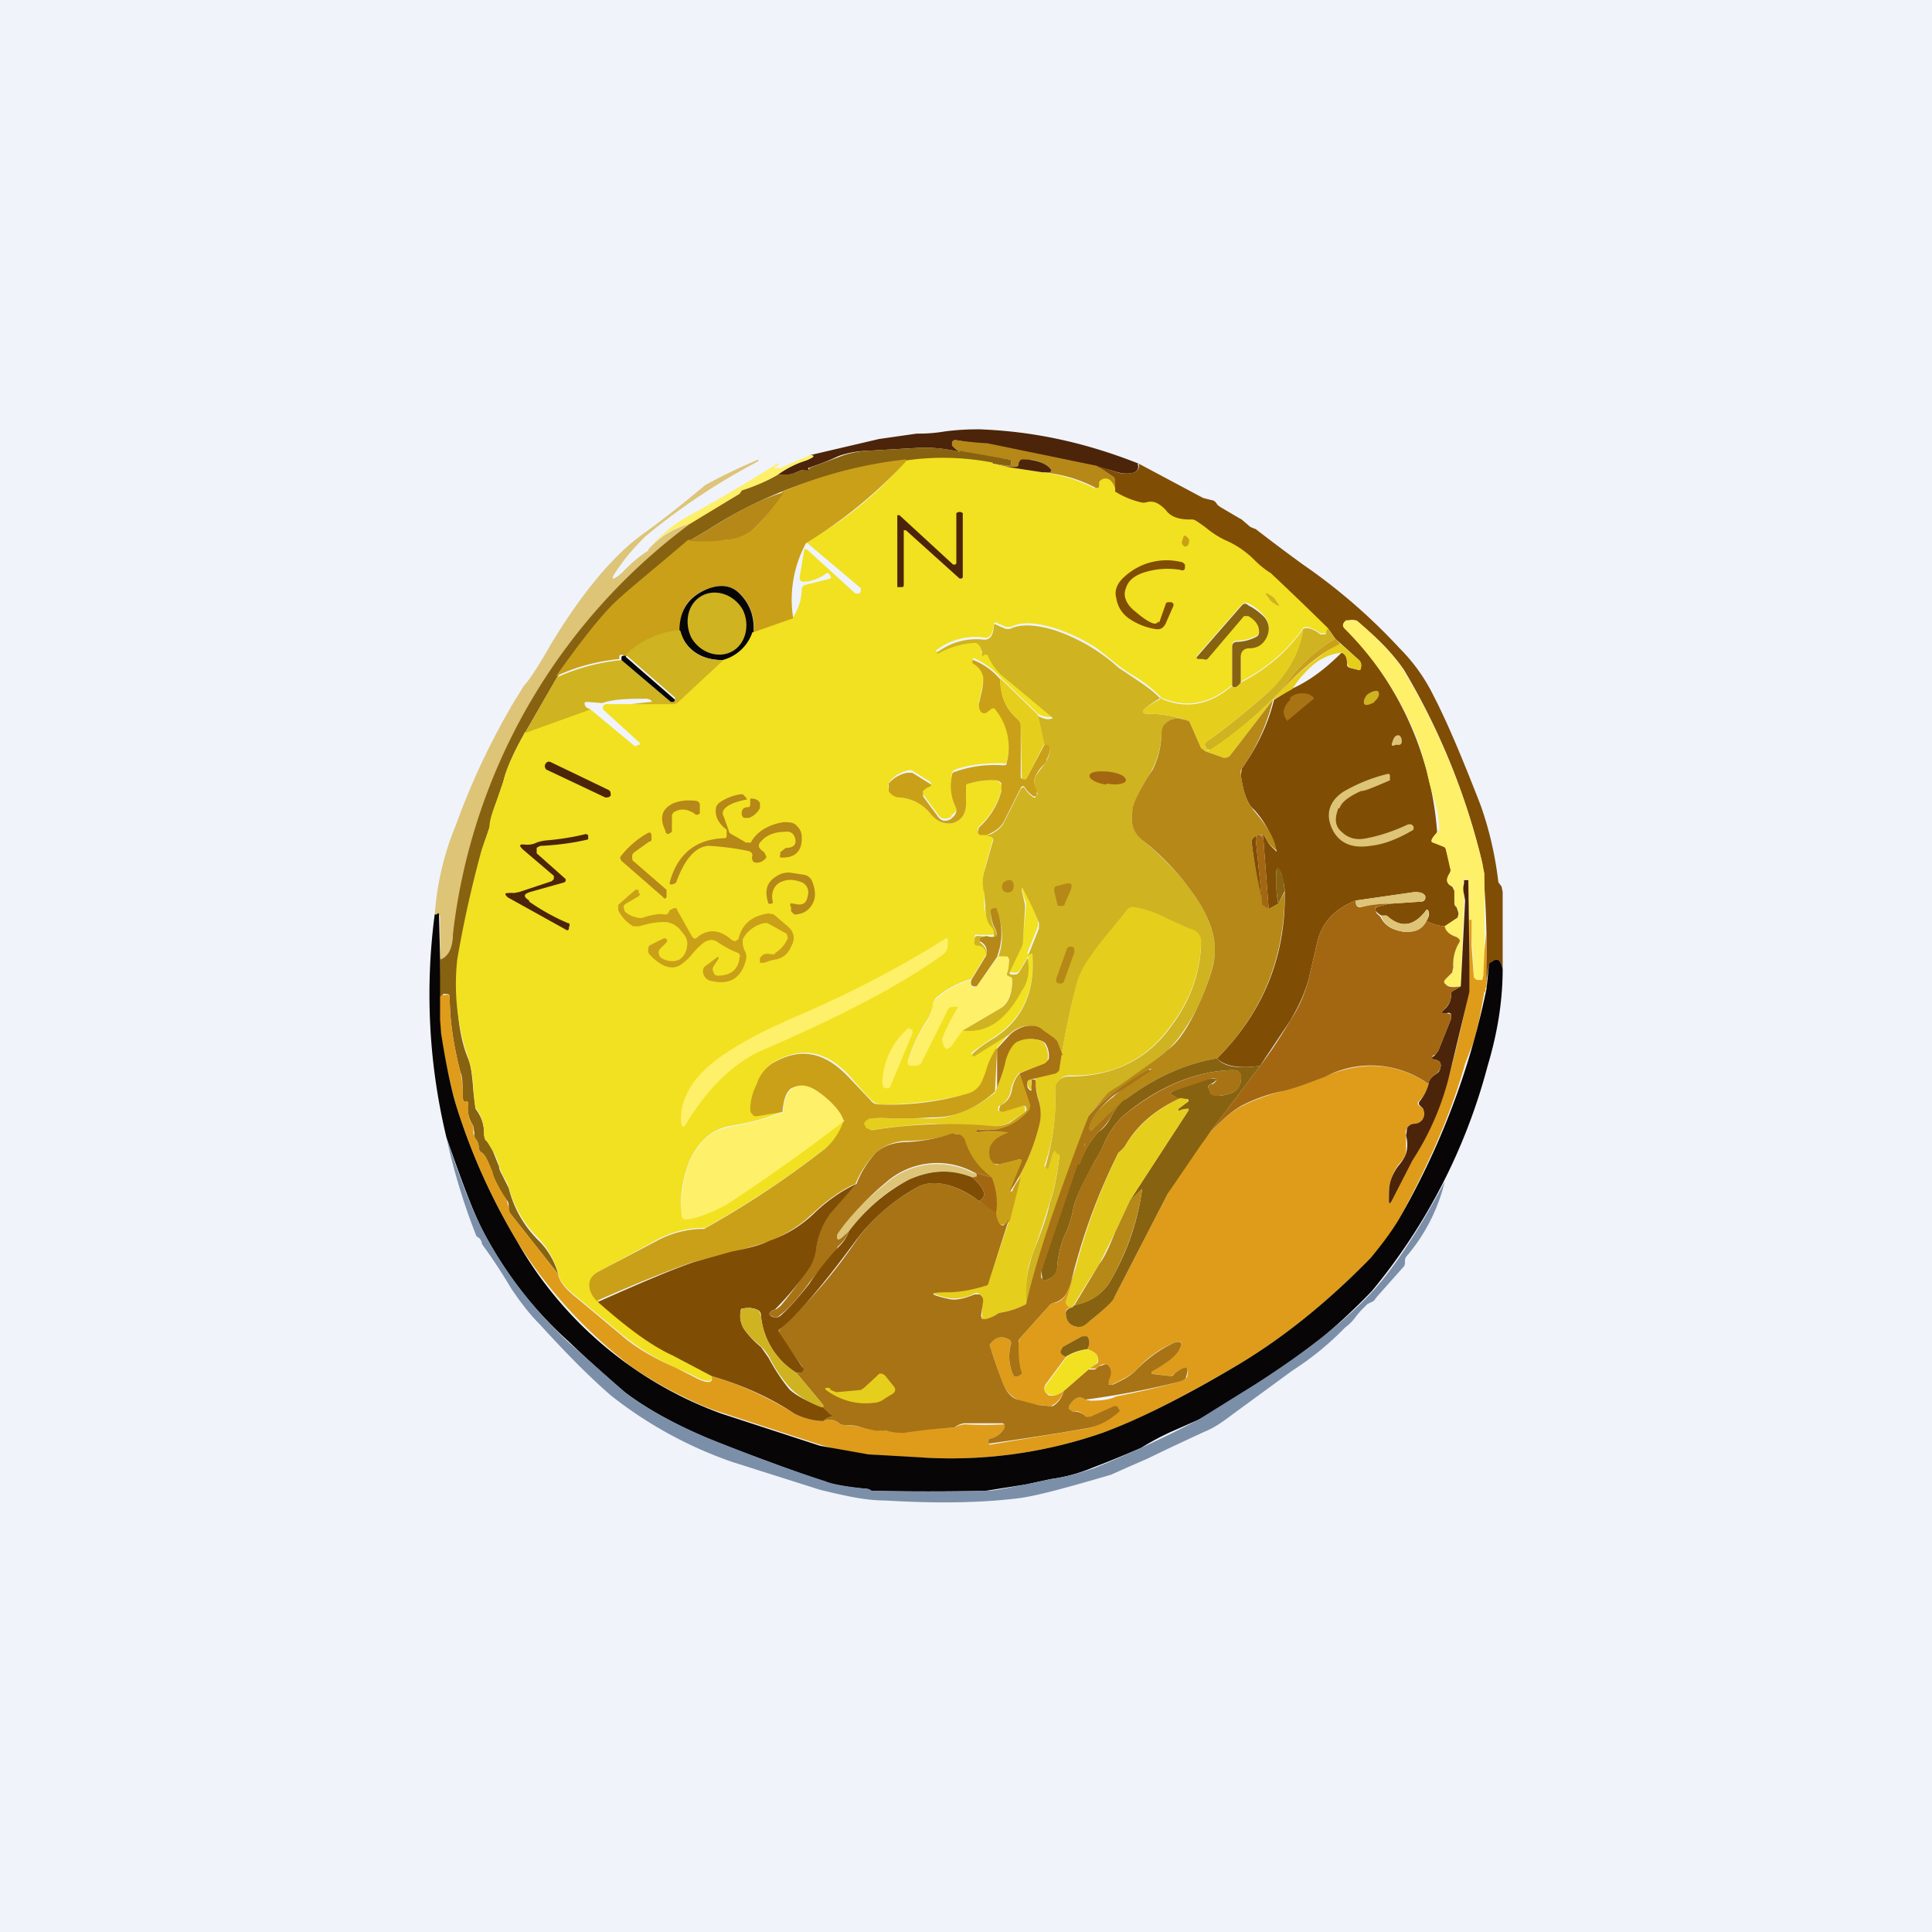 <!-- by TradingView --><svg width="18" height="18" viewBox="0 0 18 18" xmlns="http://www.w3.org/2000/svg"><path fill="#F0F3FA" d="M0 0h18v18H0z"/><path d="M10.6 4.32c.02.07-.03.1-.14.09a.6.6 0 0 1-.11-.03 26.58 26.58 0 0 0-1.33-.26L8.9 4.1c-.01 0-.03.01-.03.03v.02l.03.03.04.03a1.55 1.55 0 0 0-.34-.04l-.52.03a.85.85 0 0 0-.27.05 2.41 2.41 0 0 1-.28.11v.01c.02.01.02.02 0 .02l-.06-.01-.05.02a.27.27 0 0 1-.17.02.9.9 0 0 1 .26-.13c.07-.03.09-.04.04-.05l.64-.15.35-.05c.06 0 .14 0 .26-.02.15-.02.26-.02.33-.02.52.02 1 .13 1.48.32Z" fill="#4C2409"/><path d="m10.22 4.34.15.1.03.04v.1c-.03-.09-.07-.12-.12-.1-.02 0-.03 0-.03.03l-.01.03c-.01.01-.02.02-.04 0a1.3 1.3 0 0 0-.49-.14h.07c.02-.01.02-.02 0-.04a.3.3 0 0 0-.26-.07c-.02 0-.03 0-.03.03 0 .02-.01.03-.03.03h-.08l-.13-.03.15.02c.01 0 .02 0 .02-.02V4.3c0-.01 0-.02-.02-.02l-.46-.07a.53.53 0 0 1-.04-.03l-.03-.03v-.02c0-.02.02-.03.03-.03a3.42 3.42 0 0 0 .3.03l1.02.21Z" fill="#B58818"/><path d="m8.94 4.2.46.08c.01 0 .02 0 .02.02v.02c0 .01 0 .02-.02.02l-.15-.02a2.26 2.26 0 0 0-.8-.02 4.1 4.1 0 0 0-1.86.64l-.17.1c-.35.3-.59.49-.7.6-.13.13-.3.36-.53.67l-.3.52c0 .02-.02.03-.03.05-.1.18-.15.32-.17.4l-.06.18-.07.25-.07.21a10.42 10.42 0 0 0-.22 1.02c-.03.4 0 .7.09.92.03.07.04.17.05.3a3.52 3.52 0 0 0 .02.17c.06.08.08.15.08.24l.01.05c.02.01.04.05.07.1l.06.15c0 .03.02.06.04.1l.05.1a1.03 1.03 0 0 0 .28.49c.09.09.15.2.18.31l-.45-.57a.07.07 0 0 1-.01-.05c0-.03 0-.05-.02-.07a1.3 1.3 0 0 1-.14-.26c-.03-.1-.06-.16-.09-.18a.06.06 0 0 1-.03-.05.12.12 0 0 0-.03-.08.06.06 0 0 1-.01-.05l-.01-.07a.29.29 0 0 1-.05-.2c0-.02 0-.03-.02-.03h-.02l-.01-.03v-.03c0-.1 0-.17-.02-.21-.06-.23-.1-.47-.1-.7 0-.03-.02-.03-.04-.03h-.02l-.04.05v.2l.01-.58c.07-.02.11-.1.12-.24 0-.12 0-.2.02-.25l.1-.49a4.25 4.25 0 0 1 .2-.58c.05-.15.1-.29.17-.42l.21-.41a5.55 5.55 0 0 1 1.5-1.66l.47-.28.02-.03c0-.02.02-.02.04-.02.1-.03.2-.07.3-.13.06.01.12 0 .17-.02l.05-.02h.07v-.02l.27-.1a.85.85 0 0 1 .27-.06l.52-.03c.1 0 .22.01.34.04Z" fill="#876210"/><path d="M6.04 5.12a.78.78 0 0 1 .39-.24A5.55 5.55 0 0 0 4.22 8.7c0 .14-.05.22-.12.24v-.4c-.01-.02-.02-.03-.03-.02l-.02.01a2.67 2.67 0 0 1 .2-.85 6.74 6.74 0 0 1 .55-1.16.34.34 0 0 1-.03.05c-.02.02-.03.02 0 0l.11-.18c.05-.05.14-.19.26-.4.28-.46.56-.8.83-1 .14-.1.35-.26.6-.47a4.99 4.99 0 0 1 .5-.24l-.01.02c-.4.21-.75.45-1.05.7-.1.1-.2.21-.3.37 0 .02 0 .03.01.02a.32.32 0 0 0 .1-.08c.07-.07.14-.13.22-.18Z" fill="#DDC477"/><path d="M7.55 4.24c.05 0 .03.02-.04.05a.9.9 0 0 0-.26.13 1.62 1.62 0 0 1-.34.15l-.02.03-.46.28a.78.78 0 0 0-.4.24c.12-.13.25-.24.38-.31a15.07 15.07 0 0 0 .83-.49c.02 0 .03 0 0 .02h-.02v.02h.05l.28-.12Z" fill="#FEF068"/><path d="m9.25 4.32.13.03.33.05c.17.02.33.07.49.15l.04-.01V4.5c0-.02.02-.03.04-.04.05-.01.09.02.11.1.07.05.15.09.24.11a.1.1 0 0 0 .05 0c.07-.02.12 0 .18.07.05.07.13.1.23.09h.05l.1.08c.06.05.12.09.17.11.1.05.2.1.27.18.03.04.08.08.16.13l.16.12.37.4c0 .02 0 .04-.02.05h-.05c-.07-.05-.12-.07-.16-.05-.15.22-.35.38-.58.5v-.24c0-.05.03-.08.08-.08.08 0 .13-.04.16-.1.03-.06.03-.13-.02-.19a.48.48 0 0 0-.15-.12c-.02-.01-.04 0-.06.01l-.41.47c-.02.02-.01.03.01.03h.08l.34-.4h.04c.07.04.1.09.1.14 0 .02 0 .04-.02.05a.4.4 0 0 1-.18.05c-.04 0-.05.02-.05.05v.36c-.21.18-.43.22-.66.12a1.24 1.24 0 0 0-.25-.2 1.5 1.5 0 0 1-.15-.1l-.2-.16a1.67 1.67 0 0 0-.4-.19c-.17-.05-.3-.06-.4-.01h-.05l-.09-.04c-.01 0-.02 0-.02.02-.01.09-.04.13-.09.12a.6.6 0 0 0-.45.12v.01h.02c.1-.05.21-.1.33-.1l.05.01c.02.03.03.06.02.1l.01.01.02-.01h.03c.04.1.09.15.13.18l.49.38v.03c-.04.02-.1.01-.15-.02l-.35-.34a.73.73 0 0 0-.25-.18l-.01.02v.01c.06.03.09.08.1.13 0 .03 0 .09-.02.16l-.02.09c0 .04 0 .07.03.08h.04l.04-.03c.02-.02.04-.01.05 0 .11.15.15.3.1.5 0 .02-.01.03-.04.02-.15 0-.3.01-.44.06a.05.05 0 0 0-.03.03c-.02.1 0 .2.03.29.02.04.01.08-.03.1l-.01.02c-.05.03-.09.02-.12-.02L8.6 7.4v-.05a.14.14 0 0 1 .06-.04c.02 0 .02-.02 0-.03l-.16-.1a.06.06 0 0 0-.05 0 .3.3 0 0 0-.16.1c-.02.03-.02.06 0 .1.02.02.05.04.1.05a.4.4 0 0 1 .27.14c.06.08.13.11.21.1.08-.02.13-.08.13-.18v-.16c0-.02.01-.03.03-.03a.7.7 0 0 1 .25-.03c.02 0 .03.02.04.03.02.02.02.04.01.06a.7.7 0 0 1-.21.34.04.04 0 0 0-.01.04c0 .01 0 .02.02.03h.06c.05 0 .07.02.06.05l-.08.29a.37.37 0 0 0 0 .19v.11c0 .1.03.17.07.21.02.02.02.04.02.07 0 .02-.01.02-.03.02h-.12c-.02-.01-.03 0-.03.02v.02c0 .03 0 .04.03.04.05 0 .08.04.08.1l-.14.23a.9.9 0 0 0-.31.16.11.11 0 0 0-.04.05l-.01.05a.48.48 0 0 1-.05.12c-.08.12-.14.25-.18.38 0 .02 0 .04.03.04h.03c.03 0 .06 0 .07-.04l.24-.48.04-.03h.06v.01a2.02 2.02 0 0 0-.15.3c.01.1.05.1.1.02l.09-.12c.22.03.4-.09.55-.37a.48.48 0 0 0 .06-.27c0-.03 0-.04-.02 0l-.06.1a.05.05 0 0 1-.06.02h-.01c-.03 0-.03-.01-.02-.03l.1-.23a.1.1 0 0 0 .02-.04l.03-.32v-.03a.6.6 0 0 1-.04-.14c0-.03 0-.03.02 0 .03.04.07.14.13.31v.05l-.1.25.01.01h.02c.01-.02.02-.02.02 0 .02.34-.09.59-.34.76a3.8 3.8 0 0 0-.23.16l.01.02h.02l.32-.2-.11.13a.77.77 0 0 0-.08.16.9.9 0 0 1-.06.17.2.2 0 0 1-.13.1c-.28.07-.55.1-.81.1a.14.14 0 0 1-.1-.05 3.6 3.6 0 0 1-.18-.2c-.22-.25-.46-.3-.73-.14-.06.04-.1.1-.14.19a.74.74 0 0 0-.06.24c0 .02 0 .03.02.04l.04.02.24-.04c-.08.04-.25.1-.5.14-.16.03-.28.13-.37.31-.06.15-.1.32-.08.5 0 .02 0 .03.02.04l.05.01c.13-.03.24-.08.33-.13a17.76 17.76 0 0 0 1.12-.79.6.6 0 0 1-.17.26 8.92 8.92 0 0 1-1.13.75h-.03a.94.94 0 0 0-.4.1l-.53.29c-.07.03-.1.07-.1.13-.01.05.01.1.06.15.25.23.48.4.7.51l.36.19c.02.07-.04.08-.18 0l-.16-.07a2.3 2.3 0 0 1-.5-.31l-.42-.35c-.1-.08-.16-.15-.17-.22a.78.78 0 0 0-.18-.32 1.03 1.03 0 0 1-.28-.48.48.48 0 0 0-.05-.1.45.45 0 0 1-.04-.1.54.54 0 0 0-.06-.14 1.4 1.4 0 0 0-.07-.11.07.07 0 0 1-.01-.05.37.37 0 0 0-.08-.24 3.5 3.5 0 0 1-.02-.17.94.94 0 0 0-.05-.3 2.11 2.11 0 0 1-.1-.91 10.42 10.42 0 0 1 .23-1.03l.07-.2c0-.07.03-.15.07-.26l.06-.17c.02-.1.08-.23.17-.4l.03-.06.6-.22.41.34c.01.01.02.02.04 0h.02v-.02l-.33-.3a.03.03 0 0 1-.01-.04s.01-.02.03-.02h.24l.39-.01.04-.02.41-.39a.4.4 0 0 0 .28-.26l.38-.13a.5.5 0 0 0 .08-.26c0-.02.01-.03.03-.04l.24-.06v-.02l-.02-.03H7.7a.37.37 0 0 1-.22.08c-.02 0-.03-.02-.03-.04l.04-.24c0-.03.02-.03.04-.01l.44.4h.04l.01-.02v-.03l-.51-.43a3.2 3.2 0 0 0 .93-.76c.28-.04.55-.03.81.02Z" fill="#F1E120"/><path d="m9.71 4.4-.33-.05h.08c.02 0 .03-.01.03-.03 0-.02.01-.03.03-.04.1 0 .2.02.26.08.02.02.02.03 0 .04H9.7Z" fill="#4C2409"/><path d="M8.44 4.3a4.35 4.35 0 0 1-.93.76 1.1 1.1 0 0 0-.12.7l-.37.13a.42.42 0 0 0-.13-.36c-.07-.07-.16-.09-.28-.05-.2.07-.28.2-.27.4-.2.02-.37.1-.51.24L5.8 6.1c-.02 0-.03 0-.03.02v.02c-.2.02-.4.07-.59.16.22-.31.4-.54.53-.67.11-.11.35-.3.7-.6H6.76c.11-.02.2-.06.26-.1.09-.09.18-.2.27-.35a4.1 4.1 0 0 1 1.15-.3Z" fill="#CAA018"/><path d="M14 9.03c-.02-.09-.05-.11-.1-.07a.07.07 0 0 0-.03.04l-.03.2a7.6 7.6 0 0 0-.03-1.16 6.41 6.41 0 0 0-.73-1.8c-.09-.13-.23-.29-.44-.45 0-.01-.03-.02-.08-.01h-.02c-.03.03-.04.05 0 .08a3.04 3.04 0 0 1 .85 1.9.16.16 0 0 0-.05.06c0 .02 0 .03.02.03l.1.04.01.02.05.18-.01.04c-.04.06-.04.1.02.13l.02.04v.1c0 .02 0 .04.02.05l.02.06-.01.04-.12.08a.4.4 0 0 1-.17-.05c.02-.03.03-.06.02-.09-.01-.02-.02-.02-.03 0-.11.14-.23.16-.36.04h-.05a.21.21 0 0 1-.05-.04c-.01-.02-.01-.03.01-.04l.11-.03.3-.02c.03 0 .04-.02.04-.04 0-.03-.03-.04-.09-.05l-.56.08c-.2.08-.32.21-.36.4l-.07.3c-.03.13-.09.27-.18.42l-.28.42c-.2.03-.34 0-.4-.07.43-.43.64-.95.63-1.55a.57.57 0 0 0-.03-.16c-.03-.08-.05-.08-.05 0 0 .09 0 .18.02.27l-.09.05-.05-.66c0-.02-.01-.03-.03-.02h-.02c-.02 0-.02.01-.02.03l.06.6a5.65 5.65 0 0 1-.1-.58c.01-.05.05-.06.1-.06.02 0 .03.02.04.04a.3.3 0 0 0 .08.1c.01.02.02.01.01 0a.91.91 0 0 0-.2-.37l-.03-.03c-.05-.06-.08-.16-.1-.3l.01-.06c.14-.2.24-.4.3-.64l.16-.1c.18-.08.33-.2.47-.34.04.02.05.05.05.1 0 .02 0 .03.02.04l.08.02c.02 0 .03 0 .03-.02 0-.03 0-.06-.03-.08a19.01 19.01 0 0 0-.21-.19l-.07-.1a31.02 31.02 0 0 0-.53-.51c-.08-.05-.13-.1-.16-.13a.87.87 0 0 0-.27-.18.85.85 0 0 1-.17-.11 1.3 1.3 0 0 0-.1-.07.08.08 0 0 0-.05-.01c-.1 0-.18-.02-.23-.09-.06-.06-.11-.09-.18-.07a.1.1 0 0 1-.05 0 .79.79 0 0 1-.24-.1v-.1a.06.06 0 0 0-.02-.04l-.15-.1.13.04a.6.6 0 0 0 .1.03c.12.01.17-.02.16-.09l.6.32.08.02c.02 0 .04.02.05.04a.2.2 0 0 0 .04.03l.17.1a.1.1 0 0 1 .03.02l.07.06.05.02a17.72 17.72 0 0 0 .44.33 5.37 5.37 0 0 1 .9.78c.14.14.24.29.31.43.14.27.28.61.44 1.02.08.22.14.47.17.73l.03.04.01.05v.72Z" fill="#804D05"/><path d="M7.3 4.59c-.1.15-.2.26-.28.34a.48.48 0 0 1-.26.1c-.07.01-.17.02-.31.01h-.03l.17-.1c.3-.19.53-.3.7-.35Z" fill="#B58818"/><path d="M8.4 5.47h-.04V4.8h.02l.5.46h.02l.01-.01v-.47l.02-.01h.02l.02.01v.6l-.01.01h-.02l-.5-.45h-.02v.51c0 .02-.01.02-.02.02Z" fill="#4C2409"/><path d="M11.01 5.05c0 .03.03.05.04.04.02 0 .03-.03.03-.06-.01-.02-.03-.04-.05-.04l-.02.06Z" fill="#CAA018"/><path d="m10.8 5.8.06-.17c0-.01.01-.02.03-.02h.01c.03 0 .04.02.03.04l-.07.16c-.02.04-.05.06-.1.05a.6.6 0 0 1-.23-.09.28.28 0 0 1-.13-.2c-.02-.07.01-.14.08-.2a.58.58 0 0 1 .54-.13l.02.02v.03c0 .02-.02.03-.04.02a.72.72 0 0 0-.33.02c-.1.03-.16.08-.18.15-.03.07 0 .15.09.22.06.05.11.09.17.11.02 0 .03 0 .04-.02Z" fill="#804D05"/><path d="M7.01 5.89a.4.4 0 0 1-.28.26c-.2 0-.34-.1-.4-.27 0-.2.09-.33.28-.4.12-.04.21-.02.28.05.1.1.14.22.13.36Z" fill="#070505"/><path d="M6.44 5.94c.08.14.25.2.38.13s.17-.25.1-.39c-.08-.14-.25-.2-.38-.13s-.17.24-.1.39ZM11.84 5.6c.04.03.07.05.08.04l-.05-.07c-.04-.03-.07-.05-.08-.04l.05.07Z" fill="#CFB320"/><path d="M11.56 6.36c-.03.04-.06.06-.08.03v-.36c0-.03.01-.05.05-.05a.4.4 0 0 0 .18-.05.05.05 0 0 0 .02-.05c0-.05-.03-.1-.1-.14h-.04l-.34.4a.04.04 0 0 1-.04 0h-.04c-.02 0-.03-.01-.01-.03l.41-.47c.02-.02.04-.02.06 0 .06.03.11.07.15.11.05.06.05.13.02.19-.03.06-.08.1-.16.1-.05 0-.08.03-.08.08v.24Z" fill="#876210"/><path d="M13.83 8.13a61.4 61.4 0 0 1 0 .73v.23c0 .01 0 .02-.02.03a.03.03 0 0 1-.03.01h-.02c-.02 0-.03-.02-.03-.04a7.08 7.08 0 0 0-.02-.38v-.14h-.01l-.01.34-.01-.7c0-.01 0-.02-.02-.02h-.01l-.02.03.01.11v.05l-.03.81c-.07.01-.12 0-.14-.02-.02-.01-.02-.03 0-.05l.06-.06a.05.05 0 0 0 .01-.05c0-.07.01-.15.05-.22.02-.03.01-.04-.02-.06-.06-.02-.1-.05-.11-.1l.12-.08a.04.04 0 0 0 .01-.04.13.13 0 0 0-.02-.06.08.08 0 0 1-.02-.05v-.1c0-.02 0-.03-.02-.04-.06-.03-.06-.07-.02-.13a.05.05 0 0 0 0-.04l-.04-.18a.03.03 0 0 0-.02-.02l-.1-.04c-.01 0-.02-.01-.01-.03l.05-.07a.04.04 0 0 0 .02-.04l-.01-.1a.98.98 0 0 0-.05-.2 2.56 2.56 0 0 1-.06-.24l-.07-.24c-.15-.4-.38-.76-.69-1.07-.03-.03-.02-.05.01-.08h.1c.2.17.35.33.44.47a6.41 6.41 0 0 1 .73 1.79l.02.1Z" fill="#FEF068"/><path d="M10.82 6.5a.85.85 0 0 0-.14.09c-.05.04-.04.06.02.06.12 0 .24.02.38.07-.1-.04-.18-.03-.22.02a.2.2 0 0 0-.04.12.78.78 0 0 1-.14.4c-.08.14-.12.24-.13.3-.02.11.01.2.11.28.2.17.36.34.48.52.16.24.21.45.16.63-.03.13-.08.26-.15.41-.1.18-.18.3-.27.38a5.52 5.52 0 0 1-.54.4c-.04.02-.1.1-.2.22a25.5 25.5 0 0 0-.58 1.75 1.15 1.15 0 0 1 .07-.49c.08-.2.13-.35.15-.45.05-.14.07-.28.09-.43 0-.01 0-.02-.02-.02l-.01-.01c-.01-.03-.02-.02-.03 0l-.04.14c0 .01 0 .02-.02 0l-.01-.02c.07-.24.1-.47.09-.7 0-.04 0-.07.03-.1a.13.13 0 0 1 .1-.04c.4 0 .73-.15.96-.48.17-.23.26-.48.27-.75 0-.07-.03-.12-.1-.14a1.37 1.37 0 0 1-.21-.09 1 1 0 0 0-.32-.1c-.03 0-.05 0-.07.03l-.13.16c-.17.2-.28.36-.32.48-.05.18-.1.4-.15.69l-.05-.13a.07.07 0 0 0-.04-.03.43.43 0 0 1-.1-.07c-.03-.04-.08-.05-.15-.04a.28.28 0 0 0-.15.08l-.32.2h-.02v-.02c-.01 0-.01 0 0 0 .06-.06.14-.11.22-.16.25-.17.36-.42.34-.75 0-.03 0-.03-.02-.02l-.02.01V8.9l.1-.25V8.6a2.4 2.4 0 0 0-.14-.3c-.02-.04-.02-.04-.02 0l.03.13v.03l-.02.32a.1.1 0 0 1-.01.04l-.11.23c-.01.02 0 .03.02.03h.01c.03 0 .04 0 .06-.03l.06-.1c.01-.03.02-.02.02 0 .01.1 0 .2-.06.28-.15.28-.33.4-.55.37l.34-.2c.08-.04.12-.13.12-.26 0-.02 0-.02-.02-.03-.02 0-.03-.02-.03-.03l.02-.12c0-.02 0-.03-.02-.04a.12.12 0 0 0-.08 0 .6.6 0 0 0-.01-.43c0-.01 0-.02-.02-.02h-.01c-.02 0-.03.02-.03.03 0 .07.02.12.03.14.05.09.03.12-.07.1-.01-.01-.03 0-.06.01v.03c.05.04.07.08.06.13 0-.06-.03-.1-.08-.1-.02 0-.04-.01-.03-.04v-.02c0-.02.01-.03.03-.03l.12.01c.02 0 .03 0 .03-.02 0-.03 0-.05-.02-.07-.04-.04-.06-.1-.06-.2l-.01-.12a.37.37 0 0 1 0-.2l.08-.28c.01-.03 0-.05-.06-.05.08-.03.13-.07.16-.12l.16-.32c.02-.02.03-.02.04 0a.3.3 0 0 0 .08.08h.02v-.01c.02-.02.02-.03.01-.04-.02-.04-.03-.08-.02-.12 0-.02.03-.06.06-.1a.43.43 0 0 0 .05-.07c.05-.1.04-.15-.02-.15l-.06-.27c.06.03.1.04.14.02a61.7 61.7 0 0 0-.48-.4.53.53 0 0 1-.13-.19h-.03l-.01.01h-.01c0-.05-.01-.08-.03-.1a.05.05 0 0 0-.05-.02.79.79 0 0 0-.33.1h-.01v-.01a.6.6 0 0 1 .44-.12c.05 0 .08-.03.09-.12 0-.02 0-.03.02-.02l.09.04h.04c.1-.05.24-.04.41.01a1.67 1.67 0 0 1 .6.35l.15.1c.12.08.2.14.25.2ZM12.37 5.85l.07.1c-.2.12-.37.28-.5.48-.21.22-.43.4-.66.56l-.04-.01v-.01c-.02-.03-.02-.04 0-.06.12-.08.3-.22.53-.42.21-.18.34-.4.37-.63.04-.02.1 0 .16.05h.05l.02-.06Z" fill="#CFB320"/><path d="M12.14 5.86c-.03.24-.16.45-.37.63-.23.2-.41.34-.53.42-.02.02-.02.03 0 .06v.01c.01.01.03.02.04 0 .23-.15.45-.33.66-.55.17-.18.35-.32.54-.44l.17.15c.03.02.04.05.03.08 0 .02-.01.03-.03.02l-.08-.02-.02-.04c0-.05-.01-.08-.05-.1a.5.5 0 0 0-.26.11c-.06.05-.13.12-.2.23l-.18.1-.4.52c-.02.02-.04.02-.06.02L11.23 7a.06.06 0 0 1-.04-.03l-.11-.25a1.08 1.08 0 0 0-.38-.07c-.06 0-.07-.02-.02-.06a.85.85 0 0 1 .14-.08c.23.1.45.06.66-.12.02.03.05.01.08-.03.23-.12.43-.28.58-.5Z" fill="#E6CE1C"/><path d="M6.34 5.88c.05.18.19.27.4.27l-.42.39a.07.07 0 0 1-.04.02h-.4l.18-.02c.02 0 .02 0 0-.02l-.03-.01c-.16 0-.3 0-.42.04l-.13-.01c-.03 0-.04 0-.03.03 0 .01.02.03.05.04l-.61.22.3-.52c.2-.09.4-.14.6-.16l.46.39h.03l.01-.01V6.5l-.46-.4a.82.82 0 0 1 .5-.23Z" fill="#CFB320"/><path d="M12.48 6c-.2.1-.37.25-.54.43.13-.2.3-.36.5-.48l.04.04Z" fill="#CAA018"/><path d="m5.83 6.12.46.4-.01.02h-.03l-.46-.39v-.02c0-.01 0-.02.02-.02h.02Z" fill="#070505"/><path d="M9.32 6.32c0 .15.04.27.15.37.03.03.04.04.04.06v.5h.01l.02.01c.01 0 .02 0 .03-.02l.16-.3c.06-.01.07.04.02.14 0 .02-.02.04-.05.07a.34.34 0 0 0-.06.1c-.01.04 0 .08.02.12v.04l-.01.01h-.02a.3.3 0 0 1-.08-.08c-.01-.02-.03-.02-.04 0l-.16.32c-.03.05-.08.09-.16.12h-.06a.04.04 0 0 1-.02-.03l.01-.04a.7.7 0 0 0 .21-.34V7.3a.06.06 0 0 0-.05-.03.7.7 0 0 0-.25.03c-.02 0-.03.01-.03.03v.16c0 .1-.05.16-.13.18-.08.01-.15-.02-.21-.1a.4.4 0 0 0-.28-.14.12.12 0 0 1-.1-.06V7.3a.3.3 0 0 1 .17-.1h.05l.16.1c.02.01.02.02 0 .03a.14.14 0 0 0-.06.04v.05l.14.19c.03.04.07.05.12.02l.01-.01c.04-.03.05-.07.03-.11a.45.45 0 0 1-.03-.29c0-.02.02-.03.03-.03.14-.05.29-.07.44-.06.03 0 .04 0 .04-.03a.55.55 0 0 0-.1-.48c-.01-.02-.03-.03-.05-.01l-.04.03a.04.04 0 0 1-.04 0c-.02-.01-.03-.04-.03-.08l.02-.09a.52.52 0 0 0 .02-.16c-.01-.05-.04-.1-.1-.13v-.03h.01c.1.04.18.1.25.18Z" fill="#CAA018"/><path d="m9.32 6.32.35.34.06.27-.16.31c0 .02-.02.02-.03.02h-.02v-.01l-.01-.5c0-.02-.01-.03-.04-.06a.46.46 0 0 1-.15-.37Z" fill="#E6CE1C"/><path d="M12.8 6.54c.04-.03.06-.07.04-.1-.02-.01-.06 0-.1.03-.03.03-.04.07-.03.09.02.02.06 0 .1-.02Z" fill="#CFB320"/><path d="M12 6.72a.12.12 0 0 1-.04-.1c.01-.04.03-.07.06-.1V6.5a.16.16 0 0 1 .12-.04c.04 0 .07.01.1.04v.01l-.24.2Z" fill="#A87314"/><path d="M11.86 6.52a1.9 1.9 0 0 1-.29.64.07.07 0 0 0-.01.05c.02.15.05.25.1.31l.02.03c.13.15.2.27.21.37 0 .01 0 .02 0 0a.3.3 0 0 1-.09-.1.05.05 0 0 0-.04-.04c-.05 0-.09.01-.1.06a5.65 5.65 0 0 0 .11.59l.05.04.09-.05.06-.11c0 .6-.2 1.12-.63 1.55-.3.05-.58.18-.85.38l-.31.28c-.02.02-.03.02-.03 0 0-.09.08-.19.22-.3a2.33 2.33 0 0 1 .36-.26h-.02l-.01.02c-.21.1-.4.24-.56.42.1-.12.16-.2.2-.23l.11-.07c.18-.13.33-.23.43-.32.1-.07.18-.2.27-.38.07-.15.12-.28.15-.4.05-.2 0-.4-.16-.64a2.38 2.38 0 0 0-.48-.52c-.1-.07-.13-.17-.11-.28 0-.06.05-.16.13-.3l.06-.09a.78.78 0 0 0 .08-.31c0-.05.01-.1.04-.12.04-.05.12-.06.22-.02l.11.25.04.03.17.06c.02 0 .04 0 .06-.02l.4-.52Z" fill="#B58818"/><path d="M13.03 6.85c.01 0 .03.02.03.05 0 .02 0 .03-.02.04H13c-.03.02-.04 0-.03-.02l.01-.03c.01-.02.02-.04.05-.04Z" fill="#DDC477"/><path d="m5.67 7.36-.54-.26c-.02-.01-.04 0-.05.02-.01.02 0 .04.01.05l.55.26c.02 0 .04 0 .05-.02 0-.02 0-.04-.02-.05Z" fill="#4C2409"/><path d="M10.31 7.3c.1.02.18 0 .18-.03 0-.04-.07-.07-.16-.08-.1-.01-.18 0-.18.04 0 .03.07.07.16.08Z" fill="#A36711"/><path d="M12.47 7.53c-.04.1-.03.17.03.22.06.06.14.08.23.06.11-.02.24-.06.39-.13h.03l.02.02v.03c-.15.09-.29.14-.4.15-.18.03-.3-.03-.36-.16s-.03-.25.1-.34a1.53 1.53 0 0 1 .42-.17c.01 0 .02 0 .02.02v.04c-.14.06-.23.1-.27.1-.11.05-.18.1-.2.16Z" fill="#DDC477"/><path d="M7 7.84c.06-.1.17-.16.3-.18.05 0 .09 0 .12.03.04.04.05.07.05.12 0 .12-.06.18-.18.18-.02 0-.03 0-.02-.03v-.02l.05-.04c.07 0 .1-.03.09-.08-.01-.05-.04-.08-.1-.07-.09 0-.17.03-.22.09a.05.05 0 0 0-.02.04c0 .02.02.04.05.06l.02.04c0 .02-.03.04-.05.05-.03.01-.05.01-.07 0a.06.06 0 0 1-.01-.06c0-.02-.01-.03-.03-.04a2.57 2.57 0 0 0-.38-.05c-.12.01-.22.12-.3.34l-.01.01-.03.01c-.02 0-.02 0-.02-.02.07-.26.24-.4.5-.41.01 0 .03 0 .03-.02v-.06c-.08-.06-.11-.13-.1-.2 0-.02.02-.04.03-.05a.46.46 0 0 1 .2-.08h.02l.03.03.01.02h-.01c-.1.02-.18.05-.21.1a.05.05 0 0 0 0 .05l.05.14c0 .02.02.03.04.04l.12.07H7Z" fill="#B58818"/><path d="M6.99 7.48v-.04c.05 0 .07.01.09.04v.05a.2.2 0 0 1-.1.09h-.05a.05.05 0 0 1-.02-.04c0-.04.02-.06.06-.06.02 0 .02-.02.02-.04ZM6.2 7.74c-.05-.1-.04-.18.03-.23.05-.04.14-.06.24-.05.03 0 .04.01.05.03v.09c-.02.01-.03.02-.05 0-.06-.04-.12-.05-.18-.02a.05.05 0 0 0-.03.04v.15l-.03.02c-.01 0-.02 0-.03-.02ZM5.79 7.97a.83.83 0 0 1 .23-.2c.03-.02.05-.02.05.02v.02c0 .02 0 .03-.02.03l-.14.1a.05.05 0 0 0-.02.05c0 .01 0 .03.02.04l.3.26v.07c-.01.01-.02.02-.03 0l-.39-.34c-.01-.02-.02-.03 0-.05Z" fill="#B58818"/><path d="M4.93 8.4c.1.07.22.14.36.2.02 0 .02.02.01.04v.01c0 .02-.02.02-.03.01l-.54-.3c-.03-.03-.03-.04.01-.04a.3.3 0 0 1 .05 0l.05-.01.3-.1.02-.02v-.03l-.27-.23c-.06-.05-.06-.07.01-.06.03 0 .06 0 .1-.02a.35.35 0 0 1 .09-.02c.12-.01.25-.03.37-.06l.02.01v.04c-.12.03-.26.05-.42.06A.08.08 0 0 0 5 7.9v.05l.27.24v.02l-.01.01-.32.09c-.06.02-.07.04-.01.08Z" fill="#4C2409"/><path d="m11.82 8.47-.06-.04-.06-.61c0-.02 0-.03.02-.03h.02c.02 0 .03 0 .03.02l.05.66Z" fill="#A36711"/><path d="m11.97 8.3-.06.12a1.18 1.18 0 0 1-.02-.26c0-.1.02-.1.05-.01.02.03.02.08.03.16Z" fill="#876210"/><path d="M7.4 8.42c.08.02.12 0 .13-.1a.1.1 0 0 0-.06-.1c-.08-.03-.14-.03-.2 0s-.09.1-.07.18c0 .01 0 .02-.02.02h-.02c-.04-.12-.02-.2.08-.26a.2.2 0 0 1 .12-.03l.13.02a.1.1 0 0 1 .08.07c.03.08.03.15 0 .2-.03.06-.09.1-.17.1l-.03-.03v-.04c-.02-.03 0-.04.02-.03Z" fill="#B58818"/><path d="M13.84 9.2v.04h-.01c0-.01 0-.01 0 0l-.05.27-.03.12a.7.7 0 0 1-.05.15l-.05.13c-.12.43-.32.9-.6 1.42-.08.14-.17.27-.28.39-.4.41-.82.75-1.26 1.01-.5.29-.9.5-1.24.62a4.3 4.3 0 0 1-1.66.23c-.23 0-.4-.02-.52-.03a2.63 2.63 0 0 1-.45-.09l-.92-.3c-.16-.05-.3-.12-.44-.19a3.6 3.6 0 0 1-.4-.24 4.4 4.4 0 0 1-1.06-1.16c-.24-.4-.43-.82-.57-1.27a5.3 5.3 0 0 1-.16-.8v-.19c0-.02.02-.04.04-.04h.02c.02-.01.04 0 .04.02 0 .23.04.47.1.7a.85.85 0 0 1 .02.24l.01.03h.02c.02 0 .03.01.02.03 0 .07 0 .14.05.2v.07l.02.05c.02.02.03.05.03.08 0 .02.01.04.03.05.03.02.06.08.1.18.01.06.06.15.13.26l.02.07.01.05.45.57c.01.07.07.14.17.22l.42.35c.1.09.27.2.5.3l.16.08c.14.08.2.07.18 0 .27.08.53.2.77.35.06.03.15.06.27.07a.14.14 0 0 1 .16.03l.05.01c.04 0 .09 0 .15.02l.13.02.1.01c.07.01.13.02.16.01a4.72 4.72 0 0 1 .47-.04.25.25 0 0 1 .1-.03 3.02 3.02 0 0 0 .37 0v.03a.2.2 0 0 1-.12.1c-.02 0-.02 0-.03.02v.03l.01.01.9-.15a.64.64 0 0 0 .3-.16l.01-.02c-.02-.02-.03-.03-.05-.02l-.22.1-.04-.01c-.04-.04-.08-.06-.13-.05 0 0-.02 0-.03-.02v-.03c.05-.08.1-.1.15-.06l.05.01c.1 0 .18-.01.24-.04a7.73 7.73 0 0 0 .56-.13c.05-.01.08-.03.1-.05.02-.09 0-.1-.08-.06a.28.28 0 0 0-.04.03.05.05 0 0 1-.04.02l-.16-.02h-.01v-.02c.15-.09.24-.16.26-.21.03-.07.02-.08-.05-.06a.94.94 0 0 0-.34.24.52.52 0 0 1-.14.1l-.1.05h-.02l-.02-.01v-.03a.13.13 0 0 0 .02-.12.04.04 0 0 0-.04-.03c-.02 0-.04 0-.06.02a.07.07 0 0 1-.04.02h-.06l.07-.04a.04.04 0 0 0 .02-.05c0-.04-.04-.07-.1-.09.03-.05.02-.09 0-.12h-.05l-.18.1-.02.04.03.04h.03l-.2.27c-.02.04-.01.07.03.1.04.01.08 0 .14-.04a.22.22 0 0 1-.1.13.06.06 0 0 1-.04.01 1.7 1.7 0 0 0-.1-.01.7.7 0 0 1-.19-.05.27.27 0 0 1-.13-.14 4.94 4.94 0 0 1-.13-.37c.05-.07.11-.09.18-.05.02.01.02.02.02.04-.03.1-.02.2.02.29.01.02.03.02.05.01l.02-.01v-.02a.8.8 0 0 1-.02-.28l.01-.04.27-.3a.08.08 0 0 1 .04-.03c.05 0 .1-.04.12-.08a.49.49 0 0 0 .05-.12l.04-.12a2.9 2.9 0 0 1-.08.28c-.02.05 0 .07.05.08-.04 0-.07.03-.06.05 0 .08.04.12.1.13.04 0 .08-.01.12-.05.15-.12.22-.2.23-.22l.5-.97a3.8 3.8 0 0 1 .4-.58c.1-.1.2-.19.3-.24.08-.04.2-.09.35-.13a3.66 3.66 0 0 0 .46-.16c.34-.13.64-.1.92.09a.36.36 0 0 1-.1.17v.02l.05.04.01.04c0 .06-.04.1-.1.1a.08.08 0 0 0-.06.04.08.08 0 0 0-.01.07v.17a.4.4 0 0 1-.07.1.47.47 0 0 0-.07.14.48.48 0 0 0-.02.18c0 .05.01.05.03 0a4.84 4.84 0 0 1 .35-.66c.07-.13.13-.3.19-.52.1-.38.15-.63.17-.75l.01-.33v-.34h.02V8.81l.02.28c0 .02.01.03.03.04h.05l.01-.04.01-.23.02-.2a65.7 65.7 0 0 0 0 .55Z" fill="#DF9C1A"/><path d="M13.69 8.9v.34l-.18.75a2.57 2.57 0 0 1-.35.82l-.19.37c-.02.04-.03.04-.03 0 0-.08 0-.13.02-.19a.46.46 0 0 1 .07-.13.4.4 0 0 0 .07-.11.32.32 0 0 0 0-.17l.01-.07a.08.08 0 0 1 .06-.04c.06 0 .1-.04.1-.1l-.01-.04-.04-.04v-.02c.04-.05.07-.1.09-.17 0-.04.03-.07.08-.1a.08.08 0 0 0 .03-.05c.01-.04 0-.07-.06-.08-.02 0-.03-.02 0-.03l.01-.01.03-.04.12-.3v-.04a.03.03 0 0 0-.04-.01h-.03c-.02 0-.02-.01 0-.03a.18.18 0 0 0 .07-.14c0-.02 0-.03.02-.04l.07-.04.04-.8-.01-.06a.19.19 0 0 1 0-.1V8.2h.04l.01.7Z" fill="#4C2409"/><path d="M9.35 8.22c-.02.03-.02.06 0 .08.02.02.06.02.08 0 .02-.03.02-.07 0-.09-.02-.02-.05-.01-.08.01ZM9.83 8.26l.11-.03c.04 0 .05 0 .04.05l-.06.14c0 .02-.02.02-.04.02s-.03 0-.03-.02l-.03-.13.01-.03Z" fill="#B58818"/><path d="M7.22 8.88a.3.3 0 0 0 .12-.14l-.01-.04-.18-.1h-.03a.3.3 0 0 0-.2.15v.05l.01.04c.02.04.03.07.02.1-.04.17-.15.24-.32.2a.09.09 0 0 1-.07-.05.08.08 0 0 1 0-.08l.12-.09c.02-.01.02 0 .01.02L6.65 9a.05.05 0 0 0 0 .06c0 .02.02.03.04.03.12 0 .19-.06.2-.17.01-.02 0-.03-.01-.04a.92.92 0 0 1-.19-.1c-.04-.03-.08-.03-.13 0a.66.66 0 0 0-.12.12.52.52 0 0 1-.1.09c-.08.05-.18.02-.29-.1a.06.06 0 0 1-.01-.05c0-.01 0-.03.03-.04a2.46 2.46 0 0 1 .12-.06c.03.01.03.02.02.04l-.06.06a.05.05 0 0 0-.01.05c0 .02.02.04.05.05.05.02.1.02.14 0a.16.16 0 0 0 .07-.12c.01-.04 0-.09-.05-.14a.2.2 0 0 0-.15-.09c-.03 0-.09 0-.17.02l-.08.02H5.9a.35.35 0 0 1-.14-.15v-.05l.16-.14h.03v.03c.02.01.01.02 0 .03l-.12.07a.04.04 0 0 0-.02.03l.01.04c.03.03.07.05.12.06a.1.1 0 0 0 .05 0c.09-.03.16-.04.2-.03.02 0 .03 0 .04-.02l.01-.02.04-.02c.01 0 .03 0 .03.02l.14.25c.02.02.03.02.05 0 .1-.08.21-.07.32.03l.03.01.03-.02c.03-.14.13-.22.28-.24l.05.01.14.12c.05.05.06.11.02.18-.03.07-.08.11-.15.12a.57.57 0 0 0-.1.03h-.04v-.04c.02-.04.05-.05.1-.04h.04Z" fill="#CAA018"/><path d="M12.94 8.42c-.08 0-.17.01-.25.03-.04 0-.06-.01-.06-.06l.55-.08h.01c.06 0 .09.02.09.05 0 .02-.01.03-.03.04l-.3.02Z" fill="#DDC477"/><path d="M12.63 8.4c0 .04.02.06.06.05.08-.02.17-.03.25-.03l-.11.03c-.02 0-.02.02-.01.04 0 .02.02.03.04.05.04.08.1.12.21.14.11.01.18-.02.22-.1a.4.4 0 0 0 .17.05c.01.05.05.08.11.1.03.02.04.03.02.06a.39.39 0 0 0-.05.22l-.01.05-.06.06c-.02.02-.02.04 0 .05.02.03.07.03.14.02l-.07.04a.04.04 0 0 0-.02.04c0 .06-.03.1-.07.14-.02.02-.02.03 0 .03h.03l.04.01v.04l-.12.3-.03.04h-.01c-.03.02-.02.03 0 .04.06.01.07.04.06.08 0 .02-.02.03-.03.05-.05.03-.08.06-.08.1a.92.92 0 0 0-.92-.09l-.04.02c-.18.07-.32.12-.42.14a1.5 1.5 0 0 0-.36.13c-.09.05-.18.13-.29.24l.46-.61c.1-.13.19-.27.28-.42.1-.15.15-.29.18-.42l.07-.3c.04-.19.16-.32.36-.4Z" fill="#A36711"/><path d="M9.56 12.15a.73.73 0 0 1-.24.08.1.1 0 0 0-.04.02.3.3 0 0 1-.1.05h-.03V12.11c0-.03 0-.04-.02-.05a.05.05 0 0 0-.05-.01.39.39 0 0 1-.26.04c-.17-.04-.17-.06.01-.06.1 0 .22-.02.35-.06.01 0 .03-.01.03-.03l.2-.59.09-.4c.09-.16.15-.33.19-.51a.51.51 0 0 0-.02-.22.65.65 0 0 1-.02-.15c0-.03-.01-.03-.03-.02-.02.01-.02.04 0 .1H9.6c-.02-.02-.03-.04-.03-.07 0-.01 0-.02.02-.03l.25-.06.03-.04.02-.13c.05-.28.1-.51.15-.69.04-.12.15-.28.32-.48l.13-.16a.07.07 0 0 1 .07-.04 1 1 0 0 1 .32.11l.2.09c.08.02.12.07.11.14-.01.27-.1.52-.27.75-.23.33-.55.49-.95.48a.13.13 0 0 0-.1.04.13.13 0 0 0-.04.1 1.76 1.76 0 0 1-.1.7l.02.02c.01.02.02.01.02 0l.04-.13c.01-.03.02-.04.03-.01l.01.01c.01 0 .02 0 .02.02-.02.15-.04.29-.09.43a7.94 7.94 0 0 1-.18.54c-.03.09-.04.22-.04.4Z" fill="#E6CE1C"/><path d="m9.3 8.9-.2.29h-.02c-.03 0-.04-.02-.03-.06l.14-.23c.01-.05 0-.1-.06-.13v-.03l.06-.02c.1.03.12 0 .07-.09a.38.38 0 0 1-.03-.14c0-.01 0-.02.03-.03h.01c.01 0 .02 0 .02.02a.6.6 0 0 1 0 .43Z" fill="#B58818"/><path d="M13.29 8.58c-.04.08-.1.11-.22.1-.1-.02-.17-.06-.2-.14v-.01h.05c.13.12.25.1.36-.04.01-.02.02-.02.03 0 0 .03 0 .06-.02.09Z" fill="#DDC477"/><path d="M4.1 8.93v.57l.01.13c.05.32.1.54.14.67.14.45.33.87.57 1.27a3.61 3.61 0 0 0 1.9 1.6l.92.3.45.08.52.03a4.3 4.3 0 0 0 1.66-.23c.33-.12.75-.33 1.24-.62.44-.26.86-.6 1.26-1.01.1-.12.2-.25.28-.39a7.19 7.19 0 0 0 .8-2.12l.02-.2c0-.03.01-.04.03-.05.05-.04.08-.02.1.07 0 .3-.05.6-.14.9a5.47 5.47 0 0 1-1.08 2.1 6.05 6.05 0 0 1-1.62 1.2l-.25.11a2.52 2.52 0 0 0-.28.15 11.27 11.27 0 0 1-.44.18c-.12.05-.25.09-.4.11l-.23.05-.38.06a26.45 26.45 0 0 1-1.06 0 .14.14 0 0 0-.05-.02 2.1 2.1 0 0 1-.38-.06c-.25-.09-.62-.22-1.1-.41-.3-.13-.56-.27-.77-.43-.08-.07-.26-.22-.52-.47a3.63 3.63 0 0 1-.81-1.05c-.1-.2-.2-.48-.33-.85a5.69 5.69 0 0 1-.11-2.08h.02c.01-.02.02-.01.02 0l.01.41Z" fill="#070505"/><path d="M7.3 9.52c.55-.23 1.04-.48 1.5-.77.02-.02.04 0 .03.03v.03a.1.1 0 0 1-.04.08c-.37.27-.93.57-1.7.9-.26.12-.5.35-.71.7-.01.01-.02.01-.03-.01-.02-.11.01-.24.1-.38.08-.11.18-.2.3-.28.18-.12.37-.22.56-.3Z" fill="#FEF068"/><path d="M10 8.82h-.02c-.01 0-.03 0-.04.02l-.1.28c0 .02 0 .04.02.04.02.01.04 0 .05-.01l.1-.28c0-.02 0-.04-.02-.05Z" fill="#B58818"/><path d="m8.97 9.6-.08.11c-.06.09-.1.08-.11-.03l.02-.06a2.02 2.02 0 0 1 .13-.24h-.06a.05.05 0 0 0-.04.03l-.24.48a.07.07 0 0 1-.07.04h-.03c-.03 0-.04-.02-.03-.04.04-.13.1-.26.18-.38a.48.48 0 0 0 .05-.12v-.05l.05-.05a.9.9 0 0 1 .3-.16c0 .04.01.07.04.07l.02-.01.2-.28h.08c.02.01.02.02.02.04 0 .04 0 .08-.02.12 0 .01 0 .02.03.03.01 0 .02.01.02.03 0 .13-.04.22-.12.27l-.34.2Z" fill="#FEF068"/><path d="m9.89 9.83-.02.13c0 .02-.02.03-.03.04l-.25.06a.03.03 0 0 0-.02.03c0 .03 0 .05.03.07h.01v-.1c.03-.01.04 0 .04.02 0 .03 0 .08.02.15.03.09.03.16.02.22a1.93 1.93 0 0 1-.28.65H9.4l.1-.28v-.02l-.18.05-.07-.01a.09.09 0 0 1-.04-.07c-.01-.1.04-.17.17-.22h.01c.01 0 .01 0 0 0a1.8 1.8 0 0 0-.3 0v-.02l.02-.01c.18.03.34-.03.47-.18v-.04L9.5 10l.24-.1.03-.03a.21.21 0 0 0-.02-.13.07.07 0 0 0-.04-.04.27.27 0 0 0-.22.01c-.04.02-.08.08-.1.16l-.1.3v-.4l.12-.13c.04-.04.1-.07.15-.08.07-.01.12 0 .16.04l.1.07.03.03.05.13Z" fill="#A87314"/><path d="m8.5 9.63-.2.48c0 .02-.02.03-.04.03l-.03-.01-.01-.04a.7.7 0 0 1 .23-.5c0-.01.02-.02.03 0h.02v.04Z" fill="#FEF068"/><path d="M9.49 10a.39.39 0 0 0-.07.14.21.21 0 0 1-.1.16c-.02 0-.02.02-.02.03v.02h.02l.21-.05.02.01v.05l-.15.1a.3.3 0 0 1-.17.03l-.53-.02c-.06 0-.26.01-.6.06-.01 0-.03 0-.04-.02l-.02-.04c.01-.03.04-.05.07-.05a1 1 0 0 1 .18 0h.39c.1 0 .17-.02.23-.04.13-.04.25-.11.36-.2.04-.1.08-.2.1-.3.03-.1.07-.15.1-.17a.27.27 0 0 1 .23-.01c.02 0 .03.02.04.04.02.04.03.09.02.13 0 .02-.02.03-.03.04l-.24.09Z" fill="#E6CE1C"/><path d="m9.29 9.77-.02.4c-.11.1-.23.17-.36.21a.75.75 0 0 1-.23.03l-.17.01H8.3a1 1 0 0 0-.18 0c-.03 0-.06.02-.07.05l.02.04.05.02a4.53 4.53 0 0 1 1.12-.04.3.3 0 0 0 .17-.03l.14-.1c.01-.01.02-.02.01-.04v-.01l-.02-.01-.2.06-.03-.01v-.02l.01-.03c.06-.03.1-.08.11-.16.01-.04.03-.1.07-.14l.1.3-.01.04c-.13.15-.29.21-.47.18l-.02.01v.02a1.8 1.8 0 0 1 .3 0c-.14.05-.2.12-.18.22 0 .03.02.05.04.07.02.01.04.02.07 0l.17-.04c.02 0 .02 0 .02.02l-.11.27.01.01h.01a.36.36 0 0 1 .08-.13l-.1.4a.17.17 0 0 1-.04.04H9.3a.22.22 0 0 1-.03-.11.58.58 0 0 0-.04-.33.68.68 0 0 1-.25-.35.1.1 0 0 0-.05-.05.09.09 0 0 0-.07 0 1.5 1.5 0 0 1-.4.06.44.44 0 0 0-.3.11.93.93 0 0 0-.19.29c-.1.04-.24.13-.38.26l-.09.08c-.1.08-.22.15-.34.2l-.35.1-.36.09c-.23.08-.53.2-.89.36-.05-.05-.07-.1-.07-.15 0-.06.04-.1.1-.13l.55-.29a.94.94 0 0 1 .38-.1h.04a8.9 8.9 0 0 0 1.13-.75.6.6 0 0 0 .17-.26.7.7 0 0 0-.2-.24c-.12-.09-.21-.1-.29-.06-.05.04-.07.11-.08.22l-.24.04c-.02 0-.03 0-.04-.02a.05.05 0 0 1-.02-.04c0-.08.02-.16.06-.24a.38.38 0 0 1 .14-.19c.27-.16.5-.11.73.14l.19.2c.02.03.05.04.09.04.26.01.53-.02.81-.1a.2.2 0 0 0 .13-.1.9.9 0 0 0 .06-.16.77.77 0 0 1 .08-.16Z" fill="#CAA018"/><path d="m11.74 9.93-.46.61-.1.14-.3.44-.5.97c0 .02-.08.1-.23.22-.04.04-.08.06-.12.05-.06-.01-.1-.05-.1-.13 0-.02.02-.04.06-.05l.02-.02c.15-.03.25-.1.32-.2.15-.25.26-.53.31-.87 0-.01 0-.02-.01 0l-.1.09.54-.83v-.02a.17.17 0 0 0-.09.03s-.01 0 0 0v-.03l.08-.06c.02-.01.02-.02 0-.03H11a.18.18 0 0 1-.08-.04c-.02 0-.02-.02 0-.03.12-.05.24-.1.36-.12.06 0 .07 0 .02.04l-.02.01a.03.03 0 0 0-.02.04l.02.05.06.02c.06 0 .12-.02.16-.04a.13.13 0 0 0 .06-.1c.01-.07-.01-.1-.08-.1-.35.01-.7.16-1.02.43a.8.8 0 0 0-.18.27 2.4 2.4 0 0 1-.08.15c-.11.2-.18.34-.2.44-.02.1-.05.19-.09.27a.97.97 0 0 0-.06.27c0 .07-.05.11-.11.13-.02 0-.03 0-.03-.03l-.01-.06.4-1.19h.01l-.08.19h.03a.83.83 0 0 1 .17-.29c.07-.05.1-.1.13-.16a.47.47 0 0 1 .1-.13l.03-.02c.27-.2.55-.33.85-.38.06.08.2.1.4.07Z" fill="#876210"/><path d="m10.49 10.24-.03.02a.47.47 0 0 0-.1.13.56.56 0 0 1-.13.16.83.83 0 0 0-.17.3h-.03v-.01l.08-.18v-.01l-.41 1.2v.05c.01.02.02.03.04.03.06-.02.1-.06.11-.13a.97.97 0 0 1 .06-.27c.04-.08.07-.17.09-.27.02-.1.09-.25.2-.44l.08-.15a.8.8 0 0 1 .18-.27c.33-.27.67-.42 1.02-.43.07 0 .1.03.08.1 0 .04-.02.08-.06.1a.37.37 0 0 1-.16.04c-.03 0-.04 0-.06-.02a.09.09 0 0 1-.02-.05c0-.02 0-.03.02-.04h.02c.05-.04.04-.06-.02-.05l-.36.12c-.02.01-.02.02 0 .03.02.02.05.03.08.03-.22.1-.4.24-.52.45a.36.36 0 0 1-.06.06 5.62 5.62 0 0 0-.44 1.2.49.49 0 0 1-.05.12.19.19 0 0 1-.12.08.08.08 0 0 0-.04.03l-.27.3a.07.07 0 0 0-.01.04c0 .1 0 .2.03.28l-.01.02-.02.01c-.02.01-.04.01-.05-.01a.42.42 0 0 1-.02-.29c0-.02 0-.03-.02-.04-.07-.04-.13-.02-.18.05a4.95 4.95 0 0 0 .13.37c.03.07.07.12.13.14l.19.05.1.01h.04a.22.22 0 0 0 .1-.14l.23-.2h.06l.04-.03.06-.02c.02 0 .03.01.04.03.02.04.01.08-.01.12v.04h.04l.1-.05a.52.52 0 0 0 .13-.1c.1-.1.21-.18.34-.24.07-.02.08 0 .05.06-.02.05-.1.12-.26.21v.02l.17.02c.02 0 .03 0 .04-.02a.28.28 0 0 1 .04-.03c.08-.05.1-.03.07.06 0 .02-.04.04-.09.05a7.69 7.69 0 0 1-.85.16c-.05-.04-.1-.02-.15.06v.03l.03.02c.05 0 .09.01.13.05h.04l.22-.1c.02 0 .03 0 .04.02l.01.01v.02c-.1.09-.2.14-.32.16a27.38 27.38 0 0 1-.9.14v-.03c0-.01.01-.02.03-.02a.2.2 0 0 0 .12-.1v-.03l-.02-.01h-.35c-.02 0-.06.01-.1.04a4.8 4.8 0 0 0-.47.05c-.03 0-.09 0-.16-.02a.79.79 0 0 0-.1 0l-.13-.03a.34.34 0 0 0-.15-.02l-.05-.01a.14.14 0 0 0-.16-.03.16.16 0 0 1 .07-.04c.02 0 .02 0 0-.02l-.09-.07h.02v-.02l-.25-.3h.03c.01 0 .02 0 .03-.02v-.03l-.22-.31c-.01-.02 0-.04.01-.05a4.69 4.69 0 0 0 .72-.84c.15-.2.33-.35.54-.47.08-.05.18-.06.3-.03.1.03.2.08.29.15l.16.1c0 .05.02.09.03.11.02.02.03.02.05.01a.17.17 0 0 0 .04-.05l-.19.59c0 .02-.02.03-.03.03-.13.04-.25.06-.35.06-.18 0-.18.02 0 .06.07.02.15 0 .25-.04h.05c.02.02.03.03.03.06l-.02.14.01.03h.03a.3.3 0 0 0 .1-.04.1.1 0 0 1 .04-.02.73.73 0 0 0 .24-.08c.06-.26.14-.52.23-.79a26.82 26.82 0 0 1 .35-.96c.16-.18.35-.32.56-.43h.03s.01 0 0 0l-.36.24c-.14.12-.21.22-.22.3 0 .03.01.03.03.01l.3-.28Z" fill="#A87314"/><path d="M7.87 10.44a17.76 17.76 0 0 1-1.11.79c-.1.05-.2.1-.34.13h-.05a.05.05 0 0 1-.02-.05c-.01-.18.02-.35.08-.5.09-.18.2-.28.37-.31.25-.05.42-.1.5-.14 0-.1.03-.18.08-.22.08-.05.17-.03.28.06.1.08.17.15.2.24Z" fill="#FEF068"/><path d="m11 10.23.06.01c.02 0 .02.02 0 .03l-.08.06v.02c-.01.01 0 .01 0 0a.17.17 0 0 1 .08-.02c.02 0 .02 0 .01.02l-.54.83-.14.3-.15.3a13.78 13.78 0 0 0-.25.4c-.05 0-.07-.03-.05-.08l.08-.28a5.62 5.62 0 0 1 .4-1.08.36.36 0 0 0 .06-.06c.12-.2.3-.35.52-.45Z" fill="#E6CE1C"/><path d="m9.24 10.97-.17-.05a.72.72 0 0 0-.82.1 2.22 2.22 0 0 0-.45.5c0 .03.01.03.03.02l.08-.07a.37.37 0 0 1-.1.14.11.11 0 0 0-.02.05c0 .02-.03.04-.06.07a2.66 2.66 0 0 0-.19.22c-.11.15-.2.25-.27.3-.03.03-.05.03-.08.01-.02 0-.03-.02-.01-.04l.04-.02c.02 0 .03-.02.05-.03.11-.13.2-.26.28-.38a.51.51 0 0 0 .06-.2.7.7 0 0 1 .13-.3l.24-.26a.93.93 0 0 1 .18-.29c.08-.07.18-.1.3-.1.16-.01.3-.04.41-.08l.07.01a.1.1 0 0 1 .05.05c.04.14.13.26.25.35Z" fill="#A87314"/><path d="M4.16 10.6c.12.37.23.65.33.85.2.38.46.73.8 1.05l.53.47c.21.16.47.3.78.43.47.19.84.32 1.09.4.07.03.2.05.38.07.01 0 .03 0 .05.02a26.45 26.45 0 0 0 1.06 0c.09 0 .21-.03.38-.06l.23-.05c.15-.02.28-.06.4-.1a11.08 11.08 0 0 0 .97-.45l.53-.33c.5-.32.86-.61 1.1-.87.19-.21.42-.55.67-1.02a1.67 1.67 0 0 1-.36.7.08.08 0 0 0-.01.05c0 .03-.01.04-.02.05l-.24.27-.03.04-.04.02a.1.1 0 0 0-.04.03.76.76 0 0 0-.09.1.47.47 0 0 1-.1.1 2.74 2.74 0 0 1-.49.4l-.56.41c-.08.06-.16.12-.26.16a26.8 26.8 0 0 0-.53.25l-.16.07-.18.08c-.41.12-.7.2-.87.22-.33.04-.73.05-1.23.02-.2 0-.4-.05-.61-.1l-.82-.26A3.86 3.86 0 0 1 5.69 13c-.23-.2-.45-.43-.66-.66-.1-.1-.19-.22-.27-.34a5.03 5.03 0 0 0-.27-.41.08.08 0 0 0-.05-.07 5.88 5.88 0 0 1-.28-.92Z" fill="#7C8FA9"/><path d="M9.07 10.92c.02.01.03.02.03.04l-.04.01a.71.71 0 0 0-.59.02c-.21.1-.4.27-.56.48l-.08.07c-.02.01-.03.01-.03-.01v-.03c.11-.16.26-.32.45-.47a.72.72 0 0 1 .82-.1Z" fill="#DDC477"/><path d="M9.06 10.97c.12.11.14.18.06.22a.84.84 0 0 0-.29-.15c-.12-.03-.22-.02-.3.03a1.8 1.8 0 0 0-.58.52c-.31.42-.54.68-.68.79-.02.01-.02.03 0 .05l.2.3c.02.02.02.03.01.04 0 .02-.02.02-.03.02h-.03a.7.7 0 0 1-.33-.53.06.06 0 0 0-.02-.05.2.2 0 0 0-.14-.02c-.02 0-.03 0-.03.03-.01.05 0 .11.03.16a.83.83 0 0 0 .16.17l.07.1c.07.13.14.23.2.3.07.06.17.11.3.16l.08.07c.02.01.02.02 0 .02a.16.16 0 0 0-.07.04.66.66 0 0 1-.27-.07c-.24-.16-.5-.27-.77-.35l-.36-.19c-.22-.1-.45-.28-.7-.5.36-.16.66-.29.89-.37l.36-.1c.15-.03.27-.06.35-.1a1.15 1.15 0 0 0 .43-.27c.14-.13.27-.21.38-.26l-.24.27a.7.7 0 0 0-.13.3.51.51 0 0 1-.06.2 2.79 2.79 0 0 1-.33.4.14.14 0 0 0-.04.02c-.02.02-.01.03 0 .04.04.02.06.02.09 0 .07-.06.16-.16.27-.3a2.66 2.66 0 0 1 .28-.35.37.37 0 0 0 .09-.14c.16-.21.35-.37.56-.48.2-.09.39-.1.59-.02Z" fill="#804D05"/><path d="M9.24 10.97c.04.1.06.22.04.33l-.16-.11c.08-.04.06-.11-.06-.22l.04-.01c0-.02 0-.03-.03-.04l.17.05Z" fill="#A36711"/><path d="m10.01 12.16.23-.38c.06-.08.1-.18.15-.3l.14-.3.1-.1c.01 0 .02 0 .01.01a2.4 2.4 0 0 1-.31.87.47.47 0 0 1-.32.2Z" fill="#B58818"/><path d="m7.42 12.79.25.3v.02h-.02a.83.83 0 0 1-.28-.17 1.28 1.28 0 0 1-.2-.29.46.46 0 0 0-.12-.14.83.83 0 0 1-.12-.13.24.24 0 0 1-.03-.16c0-.02.01-.03.03-.03.05-.01.1 0 .14.02l.02.05a.7.7 0 0 0 .33.53Z" fill="#CFB320"/><path d="M10.13 12.57a.48.48 0 0 0-.2.07l-.02-.01a.05.05 0 0 1-.03-.04l.02-.04.18-.1h.05c.02.03.03.07 0 .12Z" fill="#876210"/><path d="M10.13 12.57c.06.02.1.05.1.1l-.02.04-.07.05-.23.2c-.06.04-.1.05-.14.03-.04-.02-.05-.05-.02-.09l.19-.26a.48.48 0 0 1 .2-.07Z" fill="#F1E120"/><path d="m7.8 12.97.22-.02.03-.02.12-.11c.02-.03.05-.03.08 0l.08.1c.02.03.01.05-.02.07a.98.98 0 0 0-.08.05.17.17 0 0 1-.09.03.61.61 0 0 1-.43-.11c-.03-.02-.03-.03 0-.03.02 0 .02 0 .03.02l.05.02Z" fill="#E6CE1C"/></svg>